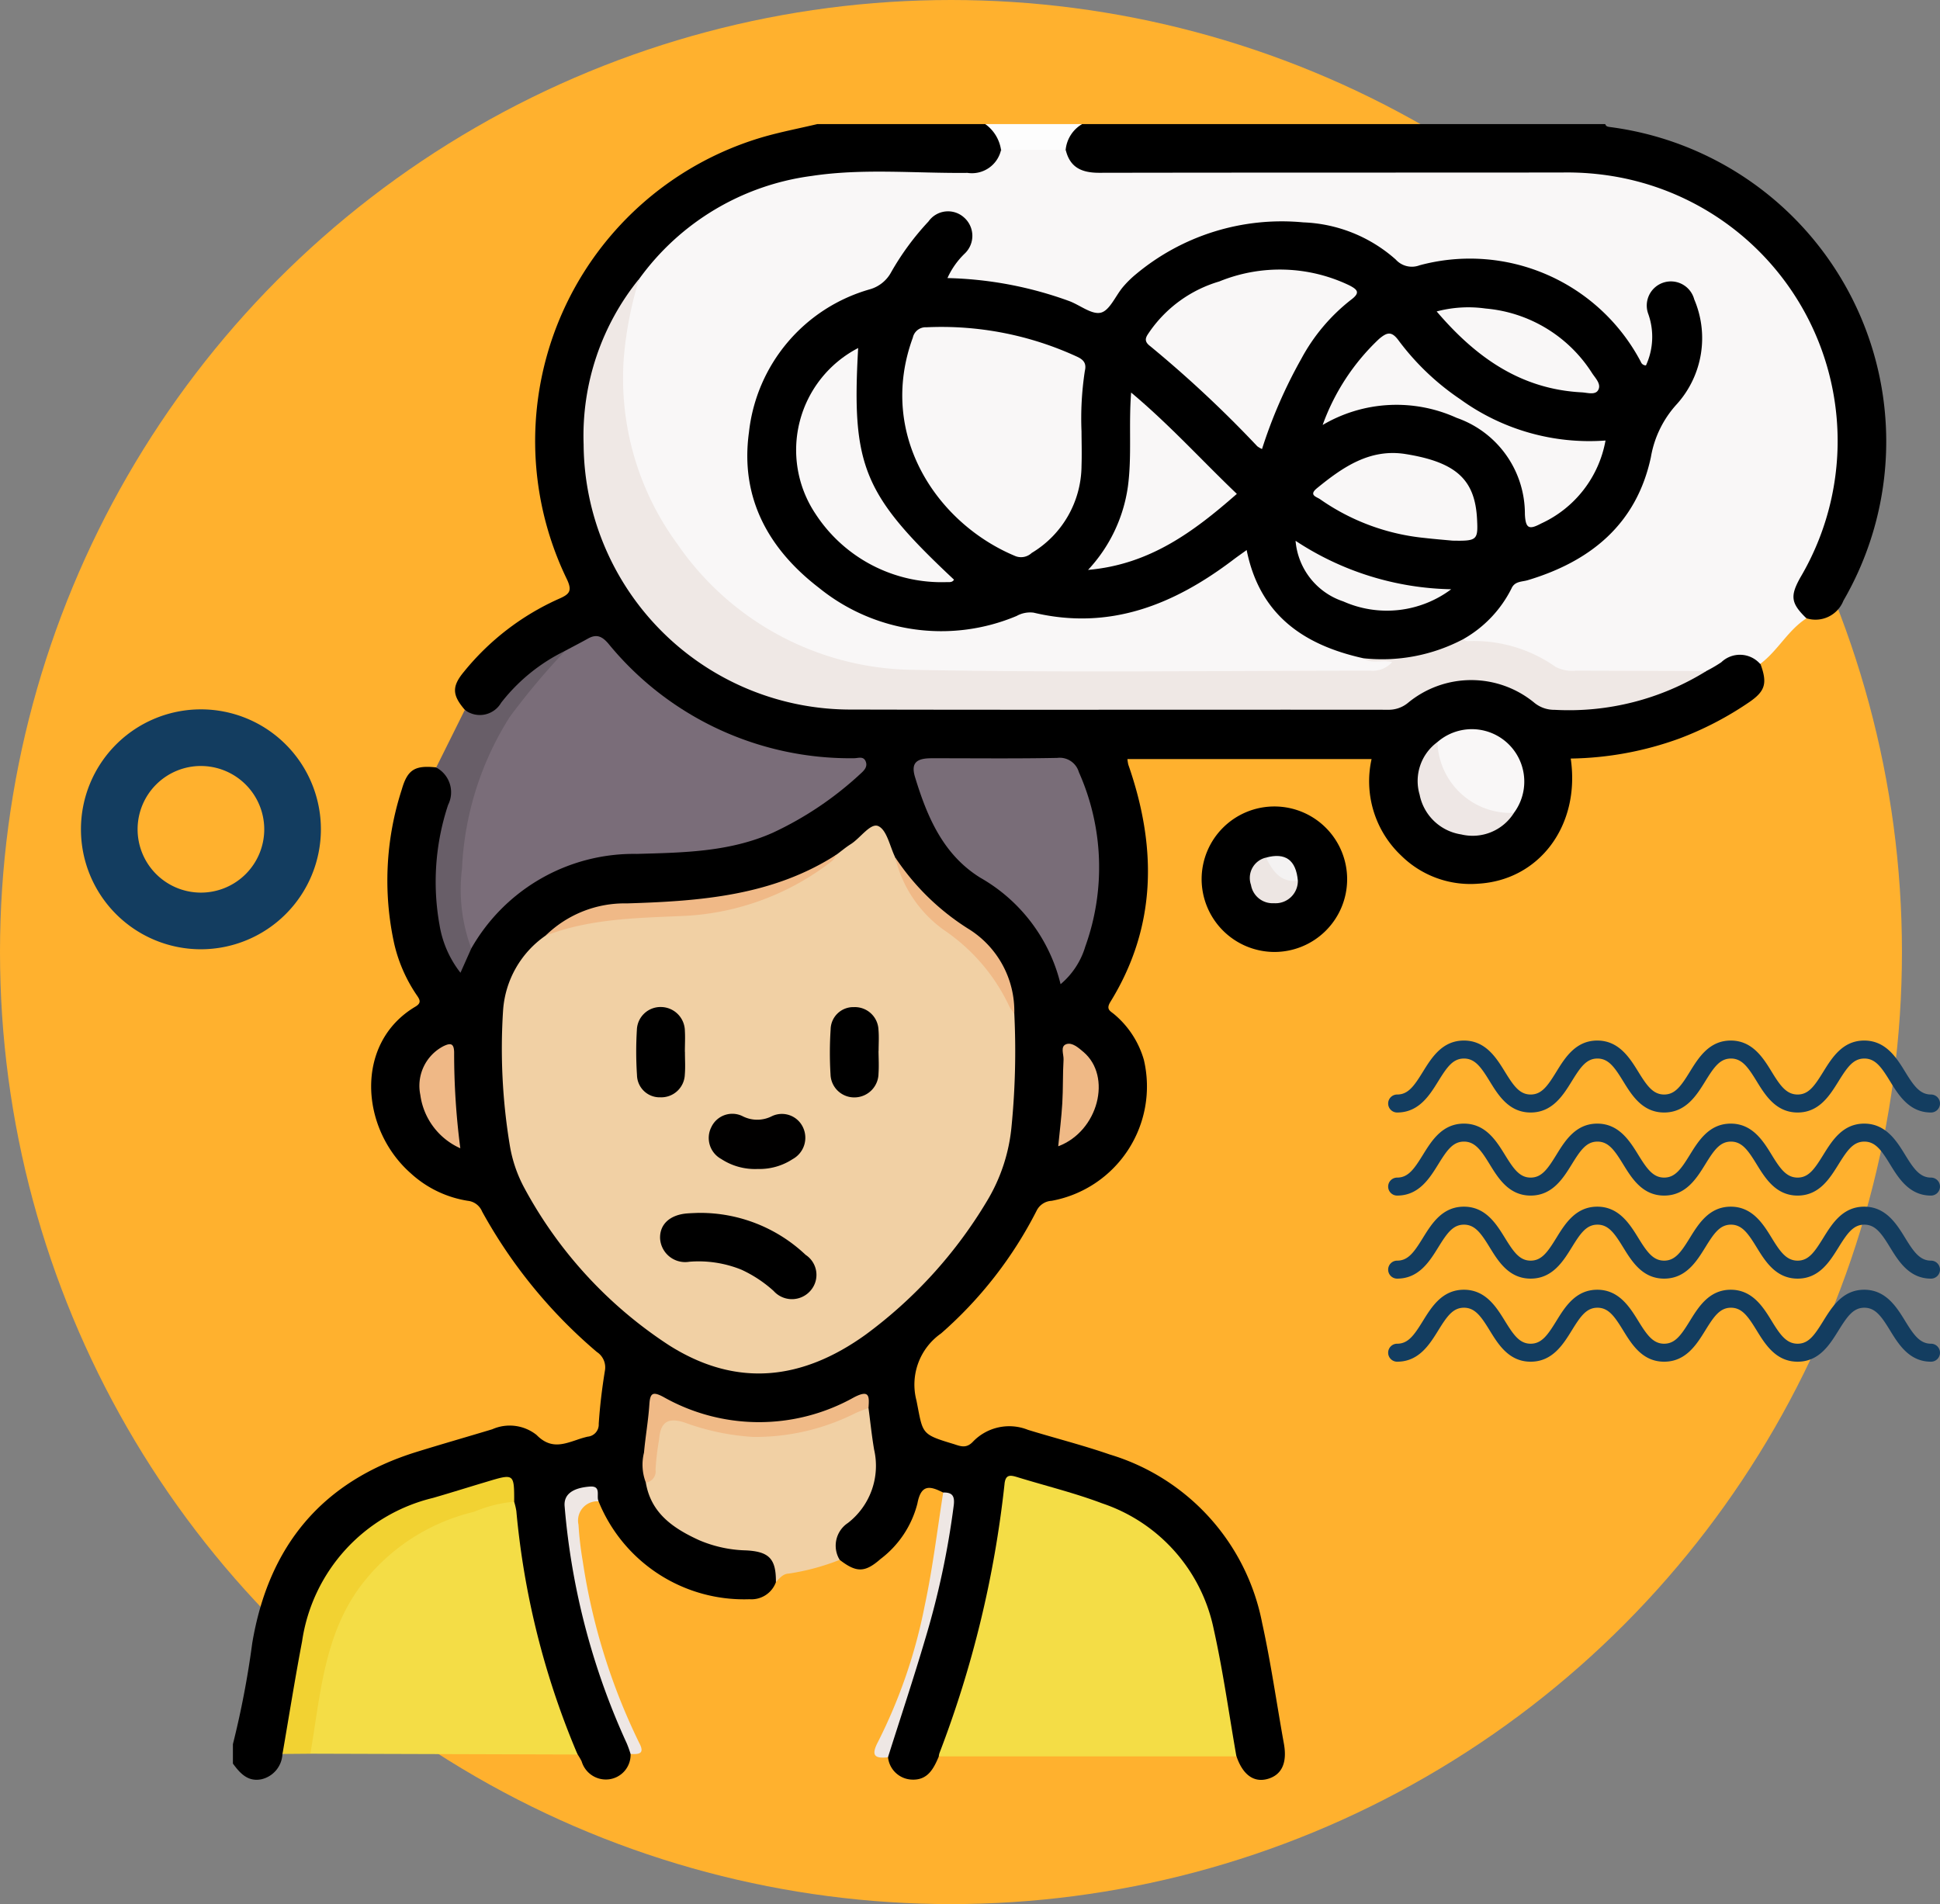 <svg xmlns="http://www.w3.org/2000/svg" xmlns:xlink="http://www.w3.org/1999/xlink" width="109" height="107" viewBox="0 0 109 107">
  <rect x="0" y="0" width="109" height="107" fill="#808080" stroke="none"/>
  <defs>
    <clipPath id="clip-path">
      <rect id="Rectángulo_36361" data-name="Rectángulo 36361" width="92.913" height="93.051" fill="none"/>
    </clipPath>
  </defs>
  <g id="Grupo_136179" data-name="Grupo 136179" transform="translate(-544.256 -2646)">
    <g id="Grupo_136080" data-name="Grupo 136080" transform="translate(544.256 2646)">
      <g id="Grupo_135992" data-name="Grupo 135992" transform="translate(0 0)">
        <ellipse id="Elipse_4973" data-name="Elipse 4973" cx="53.431" cy="53.5" rx="53.431" ry="53.5" fill="#ffb12e"/>
        <g id="Grupo_134517" data-name="Grupo 134517" transform="translate(109 76.52) rotate(180)">
          <path id="Trazado_113538" data-name="Trazado 113538" d="M26.749,4.044c-1.22,0-1.822-.973-2.305-1.756S23.622,1.011,23,1.011s-.956.485-1.444,1.277-1.086,1.756-2.3,1.756-1.822-.973-2.305-1.756S16.122,1.011,15.5,1.011s-.955.485-1.444,1.277-1.086,1.756-2.3,1.756-1.821-.973-2.3-1.756S8.625,1.011,8,1.011,7.047,1.5,6.558,2.288s-1.085,1.756-2.3,1.756-1.82-.973-2.3-1.756S1.129,1.011.506,1.011A.505.505,0,1,1,.506,0c1.218,0,1.82.974,2.3,1.757s.821,1.276,1.444,1.276S5.208,2.548,5.7,1.757,6.783,0,8,0s1.82.974,2.3,1.756.821,1.277,1.444,1.277.955-.485,1.444-1.277S14.279,0,15.5,0,17.319.974,17.8,1.756s.821,1.277,1.445,1.277.955-.485,1.444-1.277S21.779,0,23,0,24.82.974,25.3,1.756s.822,1.277,1.446,1.277.956-.485,1.446-1.277S29.281,0,30.5,0a.505.505,0,1,1,0,1.011c-.624,0-.956.485-1.446,1.277S27.969,4.044,26.749,4.044Z" transform="translate(0 0)" fill="#133d60"/>
          <path id="Trazado_126924" data-name="Trazado 126924" d="M26.749,4.044c-1.22,0-1.822-.973-2.305-1.756S23.622,1.011,23,1.011s-.956.485-1.444,1.277-1.086,1.756-2.3,1.756-1.822-.973-2.305-1.756S16.122,1.011,15.5,1.011s-.955.485-1.444,1.277-1.086,1.756-2.3,1.756-1.821-.973-2.3-1.756S8.625,1.011,8,1.011,7.047,1.5,6.558,2.288s-1.085,1.756-2.3,1.756-1.82-.973-2.3-1.756S1.129,1.011.506,1.011A.505.505,0,1,1,.506,0c1.218,0,1.82.974,2.3,1.757s.821,1.276,1.444,1.276S5.208,2.548,5.7,1.757,6.783,0,8,0s1.82.974,2.3,1.756.821,1.277,1.444,1.277.955-.485,1.444-1.277S14.279,0,15.5,0,17.319.974,17.8,1.756s.821,1.277,1.445,1.277.955-.485,1.444-1.277S21.779,0,23,0,24.82.974,25.3,1.756s.822,1.277,1.446,1.277.956-.485,1.446-1.277S29.281,0,30.5,0a.505.505,0,1,1,0,1.011c-.624,0-.956.485-1.446,1.277S27.969,4.044,26.749,4.044Z" transform="translate(0 9.335)" fill="#133d60"/>
          <path id="Trazado_113539" data-name="Trazado 113539" d="M26.749,4.044c-1.22,0-1.822-.973-2.305-1.756S23.622,1.011,23,1.011s-.956.485-1.444,1.277-1.086,1.756-2.3,1.756-1.822-.973-2.305-1.756S16.122,1.011,15.5,1.011s-.955.485-1.444,1.277-1.086,1.756-2.3,1.756-1.821-.973-2.3-1.756S8.625,1.011,8,1.011,7.047,1.5,6.558,2.288s-1.085,1.756-2.3,1.756-1.82-.973-2.3-1.756S1.129,1.011.506,1.011A.505.505,0,1,1,.506,0c1.218,0,1.82.974,2.3,1.757s.821,1.276,1.444,1.276S5.208,2.548,5.7,1.757,6.783,0,8,0s1.82.974,2.3,1.756.821,1.277,1.444,1.277.955-.485,1.444-1.277S14.279,0,15.5,0,17.319.974,17.8,1.756s.821,1.277,1.445,1.277.955-.485,1.444-1.277S21.779,0,23,0,24.82.974,25.3,1.756s.822,1.277,1.446,1.277.956-.485,1.446-1.277S29.281,0,30.5,0a.505.505,0,1,1,0,1.011c-.624,0-.956.485-1.446,1.277S27.969,4.044,26.749,4.044Z" transform="translate(0 4.668)" fill="#133d60"/>
          <path id="Trazado_126923" data-name="Trazado 126923" d="M26.749,4.044c-1.22,0-1.822-.973-2.305-1.756S23.622,1.011,23,1.011s-.956.485-1.444,1.277-1.086,1.756-2.3,1.756-1.822-.973-2.305-1.756S16.122,1.011,15.5,1.011s-.955.485-1.444,1.277-1.086,1.756-2.3,1.756-1.821-.973-2.3-1.756S8.625,1.011,8,1.011,7.047,1.5,6.558,2.288s-1.085,1.756-2.3,1.756-1.82-.973-2.3-1.756S1.129,1.011.506,1.011A.505.505,0,1,1,.506,0c1.218,0,1.82.974,2.3,1.757s.821,1.276,1.444,1.276S5.208,2.548,5.7,1.757,6.783,0,8,0s1.82.974,2.3,1.756.821,1.277,1.444,1.277.955-.485,1.444-1.277S14.279,0,15.5,0,17.319.974,17.8,1.756s.821,1.277,1.445,1.277.955-.485,1.444-1.277S21.779,0,23,0,24.82.974,25.3,1.756s.822,1.277,1.446,1.277.956-.485,1.446-1.277S29.281,0,30.5,0a.505.505,0,1,1,0,1.011c-.624,0-.956.485-1.446,1.277S27.969,4.044,26.749,4.044Z" transform="translate(0 14.003)" fill="#133d60"/>
        </g>
      </g>
      <g id="Grupo_135995" data-name="Grupo 135995" transform="translate(4.549 39.862)">
        <path id="Trazado_113320" data-name="Trazado 113320" d="M2602.212,1501.185a6.741,6.741,0,1,1,6.741-6.741A6.749,6.749,0,0,1,2602.212,1501.185Zm0-10.3a3.558,3.558,0,1,0,3.558,3.558A3.562,3.562,0,0,0,2602.212,1490.886Z" transform="translate(-2595.472 -1487.703)" fill="#133d60"/>
      </g>
    </g>
    <g id="Grupo_136178" data-name="Grupo 136178" transform="translate(557.342 2652.973)">
      <g id="Grupo_136177" data-name="Grupo 136177" clip-path="url(#clip-path)">
        <path id="Trazado_129107" data-name="Trazado 129107" d="M50.023,0c-1,.237-2.021.433-3.012.716A17.8,17.8,0,0,0,35.938,25.55c.337.694.155.87-.439,1.129a14.429,14.429,0,0,0-5.335,4.1c-.686.825-.66,1.31.054,2.138.664.71,1.394.648,2.17-.235a14.027,14.027,0,0,1,2.277-2.156,6.836,6.836,0,0,1,1.309-.779c.083-.037.163-.081.243-.121,1.451-.738,1.484-.655,2.578.511a17.559,17.559,0,0,0,10.437,5.524,13.662,13.662,0,0,0,2.522.2c.2-.007.464-.057.546.2.076.238-.136.38-.29.518a14.515,14.515,0,0,1-9.978,4.082,25.744,25.744,0,0,0-4.141.322,10.133,10.133,0,0,0-7.5,5.263c-.174.228-.171.688-.522.654-.313-.03-.361-.446-.459-.722a12.419,12.419,0,0,1-.017-7.468,5.727,5.727,0,0,0,.258-1.143,1.26,1.26,0,0,0-1.039-1.415c-1.2-.131-1.616.118-1.938,1.241a16.559,16.559,0,0,0-.42,8.686,8.545,8.545,0,0,0,1.27,2.883c.189.269.247.436-.088.635-3.42,2.032-3.111,6.84-.265,9.356a6.153,6.153,0,0,0,3.215,1.553.979.979,0,0,1,.8.6,28.133,28.133,0,0,0,6.448,7.894,1.033,1.033,0,0,1,.451,1.066c-.16.985-.28,1.979-.345,2.974a.683.683,0,0,1-.626.72,5.868,5.868,0,0,0-.606.18c-.794.267-1.49.509-2.26-.276a2.421,2.421,0,0,0-2.492-.319c-1.414.426-2.834.833-4.245,1.27-5.324,1.649-8.326,5.289-9.24,10.756a50.64,50.64,0,0,1-1.085,5.669v1.09c.4.544.84,1.041,1.612.88a1.525,1.525,0,0,0,1.171-1.428,3.382,3.382,0,0,0,.528-1.708,56.778,56.778,0,0,1,1.254-6.223,9.09,9.09,0,0,1,5.748-5.88c1.275-.476,2.587-.837,3.885-1.242,1.255-.392,1.278-.372,1.395.947a50.744,50.744,0,0,0,2.114,10.466,9.115,9.115,0,0,0,1.661,3.673,4.112,4.112,0,0,1,.225.387,1.419,1.419,0,0,0,1.516,1.015A1.387,1.387,0,0,0,39.53,91.6c.211-.387-.036-.7-.18-1.018a42.633,42.633,0,0,1-3.218-12.107,2.791,2.791,0,0,1-.019-.361c0-.407-.147-.844.387-1.087a.9.9,0,0,1,1.233.374,8.815,8.815,0,0,0,8.479,5.494,1.462,1.462,0,0,0,1.483-.957c.3-1.21-.222-1.9-1.55-2.016a7.809,7.809,0,0,1-3.6-1.046,4.336,4.336,0,0,1-1.967-2.591c-.3-1.43.177-2.81.273-4.215.018-.275.191-.353.444-.267a2.849,2.849,0,0,1,.331.144,11.379,11.379,0,0,0,10.192.033c.3-.138.735-.546.855.2.07.691.105,1.394.241,2.065a4.286,4.286,0,0,1-1.452,4.31,1.4,1.4,0,0,0-.188,2.124c.946.73,1.419.728,2.3-.045a5.657,5.657,0,0,0,2.071-3.118c.209-1.109.719-.984,1.442-.618.473.45.325,1.013.239,1.537A60.724,60.724,0,0,1,54.3,89.973c-.214.569-.638,1.13-.306,1.8a1.4,1.4,0,0,0,1.335,1.258c.9.045,1.229-.619,1.522-1.307a2.339,2.339,0,0,0,.67-1.259,63.091,63.091,0,0,0,3.231-13.293c.114-.949.177-1,1.072-.715,1.413.443,2.853.8,4.235,1.339a9.223,9.223,0,0,1,6.019,6.951c.432,1.95.726,3.928,1.08,5.893a1.777,1.777,0,0,0,.414,1.08c.353,1.039.972,1.49,1.748,1.274.8-.224,1.11-.908.917-1.978-.408-2.261-.729-4.541-1.222-6.783a12.337,12.337,0,0,0-8.571-9.474c-1.508-.522-3.061-.914-4.588-1.383a2.825,2.825,0,0,0-3.092.668c-.4.423-.743.231-1.138.113-1.808-.545-1.664-.573-2.033-2.424a3.51,3.51,0,0,1,1.381-3.774,23.031,23.031,0,0,0,5.373-6.906,1,1,0,0,1,.841-.547,6.534,6.534,0,0,0,5.18-7.925,5.223,5.223,0,0,0-1.653-2.547c-.216-.188-.495-.27-.231-.7,2.63-4.263,2.612-8.741,1.012-13.334a2.131,2.131,0,0,1-.051-.318H81.163a5.743,5.743,0,0,0,1.667,5.428,5.529,5.529,0,0,0,4.3,1.577c3.459-.186,5.775-3.278,5.222-7.034a18.585,18.585,0,0,0,6.1-1.123,18.467,18.467,0,0,0,3.922-2.041c.912-.623,1.038-1.066.636-2.159a1.336,1.336,0,0,0-1.9-.543c-.479.239-.908.566-1.366.845a14.87,14.87,0,0,1-8.257,1.985,2.48,2.48,0,0,1-1.243-.5,5.863,5.863,0,0,0-6.96.014,2.913,2.913,0,0,1-1.7.5c-10.125-.007-20.251.036-30.376-.028a13.571,13.571,0,0,1-8.7-3.4A14.066,14.066,0,0,1,37.48,20.9,14.626,14.626,0,0,1,40.167,8.876a14.481,14.481,0,0,1,11.72-5.891c2.236-.046,4.474.008,6.71-.016,1.141-.012,1.52-.308,1.944-1.4A1.506,1.506,0,0,0,59.457,0Z" transform="translate(-17.186)"/>
        <path id="Trazado_129108" data-name="Trazado 129108" d="M41.814,27.774a1.687,1.687,0,0,0,2.068-.994A17.822,17.822,0,0,0,30.777.167C30.655.15,30.541.141,30.5,0H1.108a1.387,1.387,0,0,0-1.1,1.59A1.7,1.7,0,0,0,1.776,2.977c.362.018.725.012,1.087.012q12.774,0,25.55,0A14.852,14.852,0,0,1,43.276,18.68a14.11,14.11,0,0,1-1.833,6.306,4.206,4.206,0,0,0-.506,1.159,1.277,1.277,0,0,0,.878,1.629" transform="translate(46.606)"/>
        <path id="Trazado_129109" data-name="Trazado 129109" d="M117.427,1.453A1.886,1.886,0,0,1,118.353,0H112.91a2.17,2.17,0,0,1,.887,1.454,5.026,5.026,0,0,0,3.63,0" transform="translate(-70.639)" fill="#fdfdfd"/>
        <path id="Trazado_129110" data-name="Trazado 129110" d="M32.08,3.625H28.45a1.678,1.678,0,0,1-1.887,1.289c-2.923.032-5.862-.268-8.766.174a14.231,14.231,0,0,0-9.663,5.764A13.359,13.359,0,0,0,7.5,20.332,16.856,16.856,0,0,0,22.217,32.99a26.222,26.222,0,0,0,2.982.162q11.694,0,23.388,0a2.781,2.781,0,0,0,1.744-.351c.12-.087.262-.183.25-.354-.016-.227-.22-.265-.387-.305-.412-.1-.847,0-1.255-.134a8.764,8.764,0,0,1-4.93-2.683A5.311,5.311,0,0,1,42.7,26.875c-.211-.945-.474-1.06-1.273-.466a17.505,17.505,0,0,1-4.213,2.464,10.517,10.517,0,0,1-6.129.657,3.938,3.938,0,0,0-2.3.223,11.068,11.068,0,0,1-13.142-4.766A9.018,9.018,0,0,1,18.232,13.18,9.553,9.553,0,0,1,21.125,11.7a2.205,2.205,0,0,0,1.321-1.025,19.007,19.007,0,0,1,1.739-2.437,3.423,3.423,0,0,1,.57-.582,1.023,1.023,0,0,1,1.407,0,1.009,1.009,0,0,1,.193,1.392,11.6,11.6,0,0,1-.751,1.024c-.163.216-.385.442-.261.731.142.334.49.32.787.323a19.787,19.787,0,0,1,5.246.956,11.916,11.916,0,0,1,2.042.747.921.921,0,0,0,1.31-.352c3.064-3.962,7.19-5.056,11.946-4.345A7.123,7.123,0,0,1,50.4,9.892a1.767,1.767,0,0,0,1.737.424,10.882,10.882,0,0,1,8.9,1.663,8.9,8.9,0,0,1,2.665,2.81,5.844,5.844,0,0,0,.391.612c.147.191.3.433.566.392.31-.047.388-.35.466-.612a3.759,3.759,0,0,0,.049-1.883c-.247-1.2-.01-1.774.728-1.93s1.255.407,1.49,1.58a5.557,5.557,0,0,1-1.932,5.616,1.55,1.55,0,0,0-.573,1.088c-.349,4.151-2.831,6.53-6.568,7.793a2.75,2.75,0,0,0-1.8,1.361,4.828,4.828,0,0,1-1.542,1.638c-.265.2-.676.342-.557.821a1.133,1.133,0,0,0,.85.245,7.059,7.059,0,0,1,3.687,1.108,3.927,3.927,0,0,0,2.073.542c1.844-.014,3.688-.01,5.532,0a4,4,0,0,0,1.51-.251,8.039,8.039,0,0,0,.845-.494,1.513,1.513,0,0,1,2.185.094c.987-.732,1.555-1.893,2.6-2.563-.871-.846-.93-1.242-.343-2.294A15.083,15.083,0,0,0,63.21,5.168a15.783,15.783,0,0,0-3.242-.275c-8.668.008-17.337,0-26,.016-.975,0-1.642-.286-1.883-1.284" transform="translate(14.708 -2.172)" fill="#f9f7f7"/>
        <path id="Trazado_129111" data-name="Trazado 129111" d="M107.976,205.234c-.417-2.381-.747-4.781-1.272-7.138a9.47,9.47,0,0,0-6.27-7.08c-1.548-.586-3.168-.98-4.753-1.468-.394-.121-.684-.184-.735.4a60.282,60.282,0,0,1-3.657,15.111,1.176,1.176,0,0,0-.035.176l16.721,0" transform="translate(-51.594 -113.509)" fill="#f4dd46"/>
        <path id="Trazado_129112" data-name="Trazado 129112" d="M198.929,207.04a45.484,45.484,0,0,1-3.442-13.684,3.792,3.792,0,0,0-.124-.524.97.97,0,0,0-1.027-.06c-.714.241-1.447.416-2.16.66a11.05,11.05,0,0,0-7.647,8.621c-.285,1.3-.494,2.607-.743,3.91a1.085,1.085,0,0,0,.125,1.031Z" transform="translate(-179.562 -115.419)" fill="#f4dd46"/>
        <path id="Trazado_129113" data-name="Trazado 129113" d="M141.9,184c.289,1.731,1.555,2.577,2.986,3.233a7.127,7.127,0,0,0,2.635.577c1.315.065,1.7.477,1.688,1.788.2-.223.4-.476.725-.484a13.15,13.15,0,0,0,2.858-.771,1.53,1.53,0,0,1,.465-2.075,4.065,4.065,0,0,0,1.469-4.124c-.132-.773-.211-1.554-.314-2.332-.342-.234-.638-.018-.928.115a11.524,11.524,0,0,1-9.029.57c-1.363-.489-1.867-.115-2.1,1.3a7.6,7.6,0,0,1-.455,2.2" transform="translate(-118.7 -107.66)" fill="#f1d0a4"/>
        <path id="Trazado_129114" data-name="Trazado 129114" d="M79.832,103.826a4.088,4.088,0,1,0-4.079-4.112,4.1,4.1,0,0,0,4.079,4.112" transform="translate(-21.325 -57.304)"/>
        <path id="Trazado_129115" data-name="Trazado 129115" d="M194.193,205.182c.6-3.47.775-7.064,3.237-9.942a11.214,11.214,0,0,1,5.958-3.651,7.437,7.437,0,0,1,2.257-.568c0-1.586,0-1.586-1.538-1.123-1.008.3-2.013.618-3.024.91a9.735,9.735,0,0,0-7.356,8.065c-.4,2.1-.736,4.215-1.1,6.323l1.569-.013" transform="translate(-189.841 -113.606)" fill="#f2d232"/>
        <path id="Trazado_129116" data-name="Trazado 129116" d="M176.658,191.806c-.148-.289.183-.885-.493-.832-1.012.078-1.483.471-1.413,1.133a39.857,39.857,0,0,0,3.49,13.3,5.856,5.856,0,0,1,.213.595c.45.019.824.006.486-.622a35.027,35.027,0,0,1-3.173-10.209,18.944,18.944,0,0,1-.239-2.054,1.082,1.082,0,0,1,1.129-1.314" transform="translate(-156.112 -114.41)" fill="#eee7e4"/>
        <path id="Trazado_129117" data-name="Trazado 129117" d="M131.652,206.689c.7-2.212,1.434-4.413,2.09-6.638a46.615,46.615,0,0,0,1.606-7.52c.066-.533-.089-.732-.593-.72-.335,2.126-.59,4.261-1.041,6.372a29.47,29.47,0,0,1-2.622,7.64c-.4.762-.2.951.56.866" transform="translate(-94.847 -114.913)" fill="#eee7e4"/>
        <path id="Trazado_129118" data-name="Trazado 129118" d="M185.413,80.379a1.575,1.575,0,0,1,.669,2.1,13.721,13.721,0,0,0-.478,6.77,5.88,5.88,0,0,0,1.173,2.663l.606-1.361c.035-.88-.262-1.715-.3-2.6a16.71,16.71,0,0,1,5.008-13.1c.279-.277.709-.509.576-1.033a10.191,10.191,0,0,0-3.606,2.923,1.383,1.383,0,0,1-2.04.4l-1.609,3.237" transform="translate(-173.991 -44.222)" fill="#685e68"/>
        <path id="Trazado_129119" data-name="Trazado 129119" d="M144.394,100.113c-.3-.614-.465-1.531-.946-1.752-.438-.2-1.006.67-1.554,1.015-.276.174-.527.387-.79.582a15.823,15.823,0,0,1-8.981,3.2c-1.359.044-2.71.148-4.062.246a6.7,6.7,0,0,0-3.31,1.11,5.572,5.572,0,0,0-2.386,4.189,33.268,33.268,0,0,0,.376,7.592,7.657,7.657,0,0,0,.813,2.391,24.306,24.306,0,0,0,8.131,8.845c3.811,2.415,7.493,1.961,11.045-.591a25.64,25.64,0,0,0,6.835-7.533,9.884,9.884,0,0,0,1.368-4.182,43.294,43.294,0,0,0,.154-6.338,8.361,8.361,0,0,0-3.4-4.536,10.374,10.374,0,0,1-3.3-4.238" transform="translate(-107.184 -58.91)" fill="#f1d0a4"/>
        <path id="Trazado_129120" data-name="Trazado 129120" d="M88.381,43.71q-3.671-.013-7.341-.023a1.986,1.986,0,0,1-1.137-.218,7.963,7.963,0,0,0-4.942-1.44c-.078.005-.161-.072-.242-.11-.309-.2-.587-.028-.847.1a7.273,7.273,0,0,1-3.51.693c-.434-.014-.916-.117-1.273.279.494.344,1.064.064,1.639.213a1.466,1.466,0,0,1-1.232.484c-8.548,0-17.1.121-25.642-.046a16.3,16.3,0,0,1-13.3-7.09,15.735,15.735,0,0,1-3-10.395,20.741,20.741,0,0,1,.876-4.5A13.988,13.988,0,0,0,25.3,30.973a15,15,0,0,0,15.085,14.9c10.028.025,20.056,0,30.084.011a1.7,1.7,0,0,0,1.144-.384,5.574,5.574,0,0,1,7.1-.012,1.749,1.749,0,0,0,1.139.4,14.631,14.631,0,0,0,8.529-2.179" transform="translate(-5.595 -12.973)" fill="#efe8e5"/>
        <path id="Trazado_129121" data-name="Trazado 129121" d="M149.039,72.593a39.45,39.45,0,0,0-3.127,3.727,17.352,17.352,0,0,0-2.68,8.52,9.482,9.482,0,0,0,.522,4.485,10.5,10.5,0,0,1,9.295-5.313c2.582-.073,5.194-.1,7.64-1.187a19.049,19.049,0,0,0,4.938-3.323c.209-.187.413-.4.281-.7s-.424-.166-.645-.167a17.536,17.536,0,0,1-13.809-6.442c-.358-.419-.67-.547-1.145-.281-.419.234-.846.453-1.269.679" transform="translate(-130.36 -43)" fill="#7a6d79"/>
        <path id="Trazado_129122" data-name="Trazado 129122" d="M118.776,101.55a4.406,4.406,0,0,0,1.388-2.116,13.143,13.143,0,0,0-.361-9.8,1.122,1.122,0,0,0-1.217-.8c-2.354.047-4.709.017-7.063.02-.864,0-1.165.274-.924,1.064.678,2.223,1.573,4.348,3.661,5.646a9.445,9.445,0,0,1,4.516,5.991" transform="translate(-72.272 -53.217)" fill="#796d78"/>
        <path id="Trazado_129123" data-name="Trazado 129123" d="M55.323,89.491a2.946,2.946,0,0,0-4.3-3.978,1.044,1.044,0,0,0-.142.94A4.655,4.655,0,0,0,54.3,89.684a1.21,1.21,0,0,0,1.024-.194" transform="translate(16.653 -50.786)" fill="#f9f7f7"/>
        <path id="Trazado_129124" data-name="Trazado 129124" d="M143.028,182.966a.623.623,0,0,0,.545-.715,15,15,0,0,1,.2-1.7c.074-.967.483-1.269,1.437-.955a13.482,13.482,0,0,0,3.853.808,12.512,12.512,0,0,0,5.728-1.33c.243-.114.5-.2.748-.3.043-.633.078-1.062-.819-.593a10.908,10.908,0,0,1-10.712-.028c-.608-.323-.741-.2-.782.435-.059.9-.221,1.794-.3,2.695a2.8,2.8,0,0,0,.1,1.679" transform="translate(-119.828 -106.629)" fill="#f0ba87"/>
        <path id="Trazado_129125" data-name="Trazado 129125" d="M57.7,90.6a4.112,4.112,0,0,1-4.3-3.978,2.709,2.709,0,0,0-1,2.958,2.809,2.809,0,0,0,2.33,2.231A2.738,2.738,0,0,0,57.7,90.6" transform="translate(14.277 -51.895)" fill="#eee7e5"/>
        <path id="Trazado_129126" data-name="Trazado 129126" d="M147.366,106.946c2.541-.976,5.2-.99,7.874-1.113a14.677,14.677,0,0,0,8.222-3.081,1.477,1.477,0,0,0,.257-.362c-3.6,2.321-7.667,2.618-11.784,2.744a6.343,6.343,0,0,0-4.569,1.812" transform="translate(-129.799 -61.341)" fill="#f0b987"/>
        <path id="Trazado_129127" data-name="Trazado 129127" d="M110.578,134.668c2.255-.847,3.038-3.933,1.41-5.306-.278-.235-.622-.539-.946-.437-.372.118-.148.577-.166.879-.048.811-.022,1.628-.07,2.439s-.148,1.594-.229,2.424" transform="translate(-64.206 -77.226)" fill="#efb986"/>
        <path id="Trazado_129128" data-name="Trazado 129128" d="M202.465,134.817a41.049,41.049,0,0,1-.347-5.388c-.01-.511-.2-.538-.6-.346a2.51,2.51,0,0,0-1.3,2.738,3.847,3.847,0,0,0,2.247,3" transform="translate(-189.688 -77.267)" fill="#efb886"/>
        <path id="Trazado_129129" data-name="Trazado 129129" d="M122.425,102.774a6.994,6.994,0,0,0,2.759,4.1,10.6,10.6,0,0,1,3.672,4.316,2.5,2.5,0,0,0,.262.357,5.438,5.438,0,0,0-2.612-4.774,13.633,13.633,0,0,1-4.082-4" transform="translate(-85.215 -61.571)" fill="#f0b987"/>
        <path id="Trazado_129130" data-name="Trazado 129130" d="M60.547,37.344a9.77,9.77,0,0,0,5.629-1.07,6.724,6.724,0,0,0,2.71-2.843c.183-.422.587-.374.914-.471,3.547-1.064,6.117-3.161,6.921-6.914a5.871,5.871,0,0,1,1.476-3,5.547,5.547,0,0,0,.959-5.868A1.356,1.356,0,1,0,76.575,18a3.845,3.845,0,0,1-.13,2.889.3.3,0,0,1-.289-.2,10.849,10.849,0,0,0-12.431-5.425,1.218,1.218,0,0,1-1.34-.324,8.273,8.273,0,0,0-5.193-2.088,12.785,12.785,0,0,0-9.43,2.935,5.7,5.7,0,0,0-.706.7c-.42.5-.744,1.321-1.243,1.44-.521.124-1.192-.449-1.815-.668a21.365,21.365,0,0,0-6.8-1.277,4.451,4.451,0,0,1,.978-1.384,1.372,1.372,0,0,0-.044-2.019,1.343,1.343,0,0,0-2,.223,15.027,15.027,0,0,0-2.092,2.842,1.972,1.972,0,0,1-1.2.969,9.418,9.418,0,0,0-6.794,8.033c-.51,3.7,1.113,6.576,3.928,8.739a10.908,10.908,0,0,0,11.112,1.584,1.555,1.555,0,0,1,.954-.185c4.27,1.015,7.888-.447,11.222-2.978.233-.177.474-.342.747-.54.733,3.653,3.206,5.333,6.536,6.076" transform="translate(2.949 -7.329)"/>
        <path id="Trazado_129131" data-name="Trazado 129131" d="M83.516,102.818a1.175,1.175,0,0,0-.839,1.537,1.23,1.23,0,0,0,1.291,1.025,1.254,1.254,0,0,0,1.342-1.254,5.477,5.477,0,0,1-1.795-1.307" transform="translate(-25.475 -61.598)" fill="#ede6e3"/>
        <path id="Trazado_129132" data-name="Trazado 129132" d="M82.629,102.679c.375.743.807,1.407,1.795,1.307-.1-1.173-.7-1.611-1.795-1.307" transform="translate(-24.588 -61.458)" fill="#f4f2f2"/>
        <path id="Trazado_129133" data-name="Trazado 129133" d="M152.361,152.612c-.149.007-.391.013-.632.03-.988.072-1.576.614-1.542,1.417a1.411,1.411,0,0,0,1.644,1.3,6.405,6.405,0,0,1,2.926.447A7.129,7.129,0,0,1,156.565,157a1.379,1.379,0,0,0,2.082-.027,1.344,1.344,0,0,0-.282-2,8.614,8.614,0,0,0-6.005-2.359" transform="translate(-126.185 -91.429)"/>
        <path id="Trazado_129134" data-name="Trazado 129134" d="M154.5,141.838a3.4,3.4,0,0,0,1.964-.554,1.367,1.367,0,0,0,.578-1.79,1.306,1.306,0,0,0-1.754-.618,1.806,1.806,0,0,1-1.629,0,1.3,1.3,0,0,0-1.759.6,1.345,1.345,0,0,0,.549,1.8,3.459,3.459,0,0,0,2.052.562" transform="translate(-125.014 -83.121)" fill="#010000"/>
        <path id="Trazado_129135" data-name="Trazado 129135" d="M144.185,126.232c0-.393.028-.789-.007-1.18a1.326,1.326,0,0,0-1.377-1.279,1.271,1.271,0,0,0-1.311,1.246,20.147,20.147,0,0,0-.006,2.541,1.332,1.332,0,0,0,1.374,1.286,1.357,1.357,0,0,0,1.322-1.343c.029-.422.005-.847,0-1.271" transform="translate(-107.906 -74.151)"/>
        <path id="Trazado_129136" data-name="Trazado 129136" d="M171.375,126.282c0-.393.023-.789,0-1.18a1.357,1.357,0,0,0-1.325-1.341,1.329,1.329,0,0,0-1.372,1.287,20.07,20.07,0,0,0,.007,2.541,1.272,1.272,0,0,0,1.312,1.246,1.326,1.326,0,0,0,1.375-1.282c.036-.421.006-.847.007-1.27" transform="translate(-145.981 -74.145)"/>
        <path id="Trazado_129137" data-name="Trazado 129137" d="M122.526,34.306a17.582,17.582,0,0,1,.187-3.407c.108-.447-.093-.647-.471-.815a18.185,18.185,0,0,0-8.431-1.638.736.736,0,0,0-.763.582c-2.011,5.484,1.383,10.466,5.772,12.281a.873.873,0,0,0,.906-.181,5.752,5.752,0,0,0,2.8-4.893c.024-.724,0-1.45,0-1.929" transform="translate(-74.846 -17.028)" fill="#f9f7f7"/>
        <path id="Trazado_129138" data-name="Trazado 129138" d="M80.848,30.48a27.126,27.126,0,0,1,2.2-5.057,10.536,10.536,0,0,1,2.778-3.311c.54-.4.427-.572-.084-.833a9.013,9.013,0,0,0-7.295-.214,7.259,7.259,0,0,0-3.9,2.8c-.183.274-.407.514.008.828a65.548,65.548,0,0,1,6.026,5.634,1.4,1.4,0,0,0,.263.154" transform="translate(-23.026 -12.222)" fill="#f9f7f7"/>
        <path id="Trazado_129139" data-name="Trazado 129139" d="M134.377,31.4a6.457,6.457,0,0,0-2.4,9.308,8.452,8.452,0,0,0,7.388,3.844c.143,0,.307.025.4-.137-5.1-4.779-5.762-6.382-5.385-13.015" transform="translate(-99.25 -18.814)" fill="#f9f7f7"/>
        <path id="Trazado_129140" data-name="Trazado 129140" d="M39.447,34.5a8.166,8.166,0,0,1,7.529-.4,5.71,5.71,0,0,1,3.834,5.414c.038.844.262.866.912.524a6.372,6.372,0,0,0,3.618-4.664,12.353,12.353,0,0,1-8.152-2.313,14.23,14.23,0,0,1-3.467-3.3c-.4-.55-.655-.472-1.1-.1A12.4,12.4,0,0,0,39.447,34.5" transform="translate(21.781 -17.592)" fill="#f9f7f7"/>
        <path id="Trazado_129141" data-name="Trazado 129141" d="M93.614,37.637c-.144,1.862.049,3.58-.183,5.29A8.616,8.616,0,0,1,91.194,47.6c3.468-.3,5.948-2.155,8.36-4.272-1.96-1.869-3.758-3.865-5.94-5.694" transform="translate(-43.147 -22.548)" fill="#f9f7f7"/>
        <path id="Trazado_129142" data-name="Trazado 129142" d="M65.262,51.029c1.387.027,1.448-.03,1.389-1.191-.109-2.215-1.143-3.214-4.018-3.675-2-.32-3.525.733-4.979,1.921-.482.394-.012.483.18.62A12.35,12.35,0,0,0,63.7,50.878c.6.068,1.2.116,1.565.151" transform="translate(3.253 -27.621)" fill="#f9f7f7"/>
        <path id="Trazado_129143" data-name="Trazado 129143" d="M40.346,25.917c2.223,2.606,4.747,4.369,8.148,4.547.313.016.755.166.923-.122.2-.34-.158-.677-.344-.966A7.89,7.89,0,0,0,43.1,25.754a6.931,6.931,0,0,0-2.753.163" transform="translate(27.288 -15.389)" fill="#f9f7f7"/>
        <path id="Trazado_129144" data-name="Trazado 129144" d="M69.859,61.134a16.4,16.4,0,0,1-8.74-2.723A3.929,3.929,0,0,0,63.8,61.817a6.031,6.031,0,0,0,6.063-.682" transform="translate(-1.413 -34.994)" fill="#f8f6f6"/>
      </g>
    </g>
  </g>
</svg>
